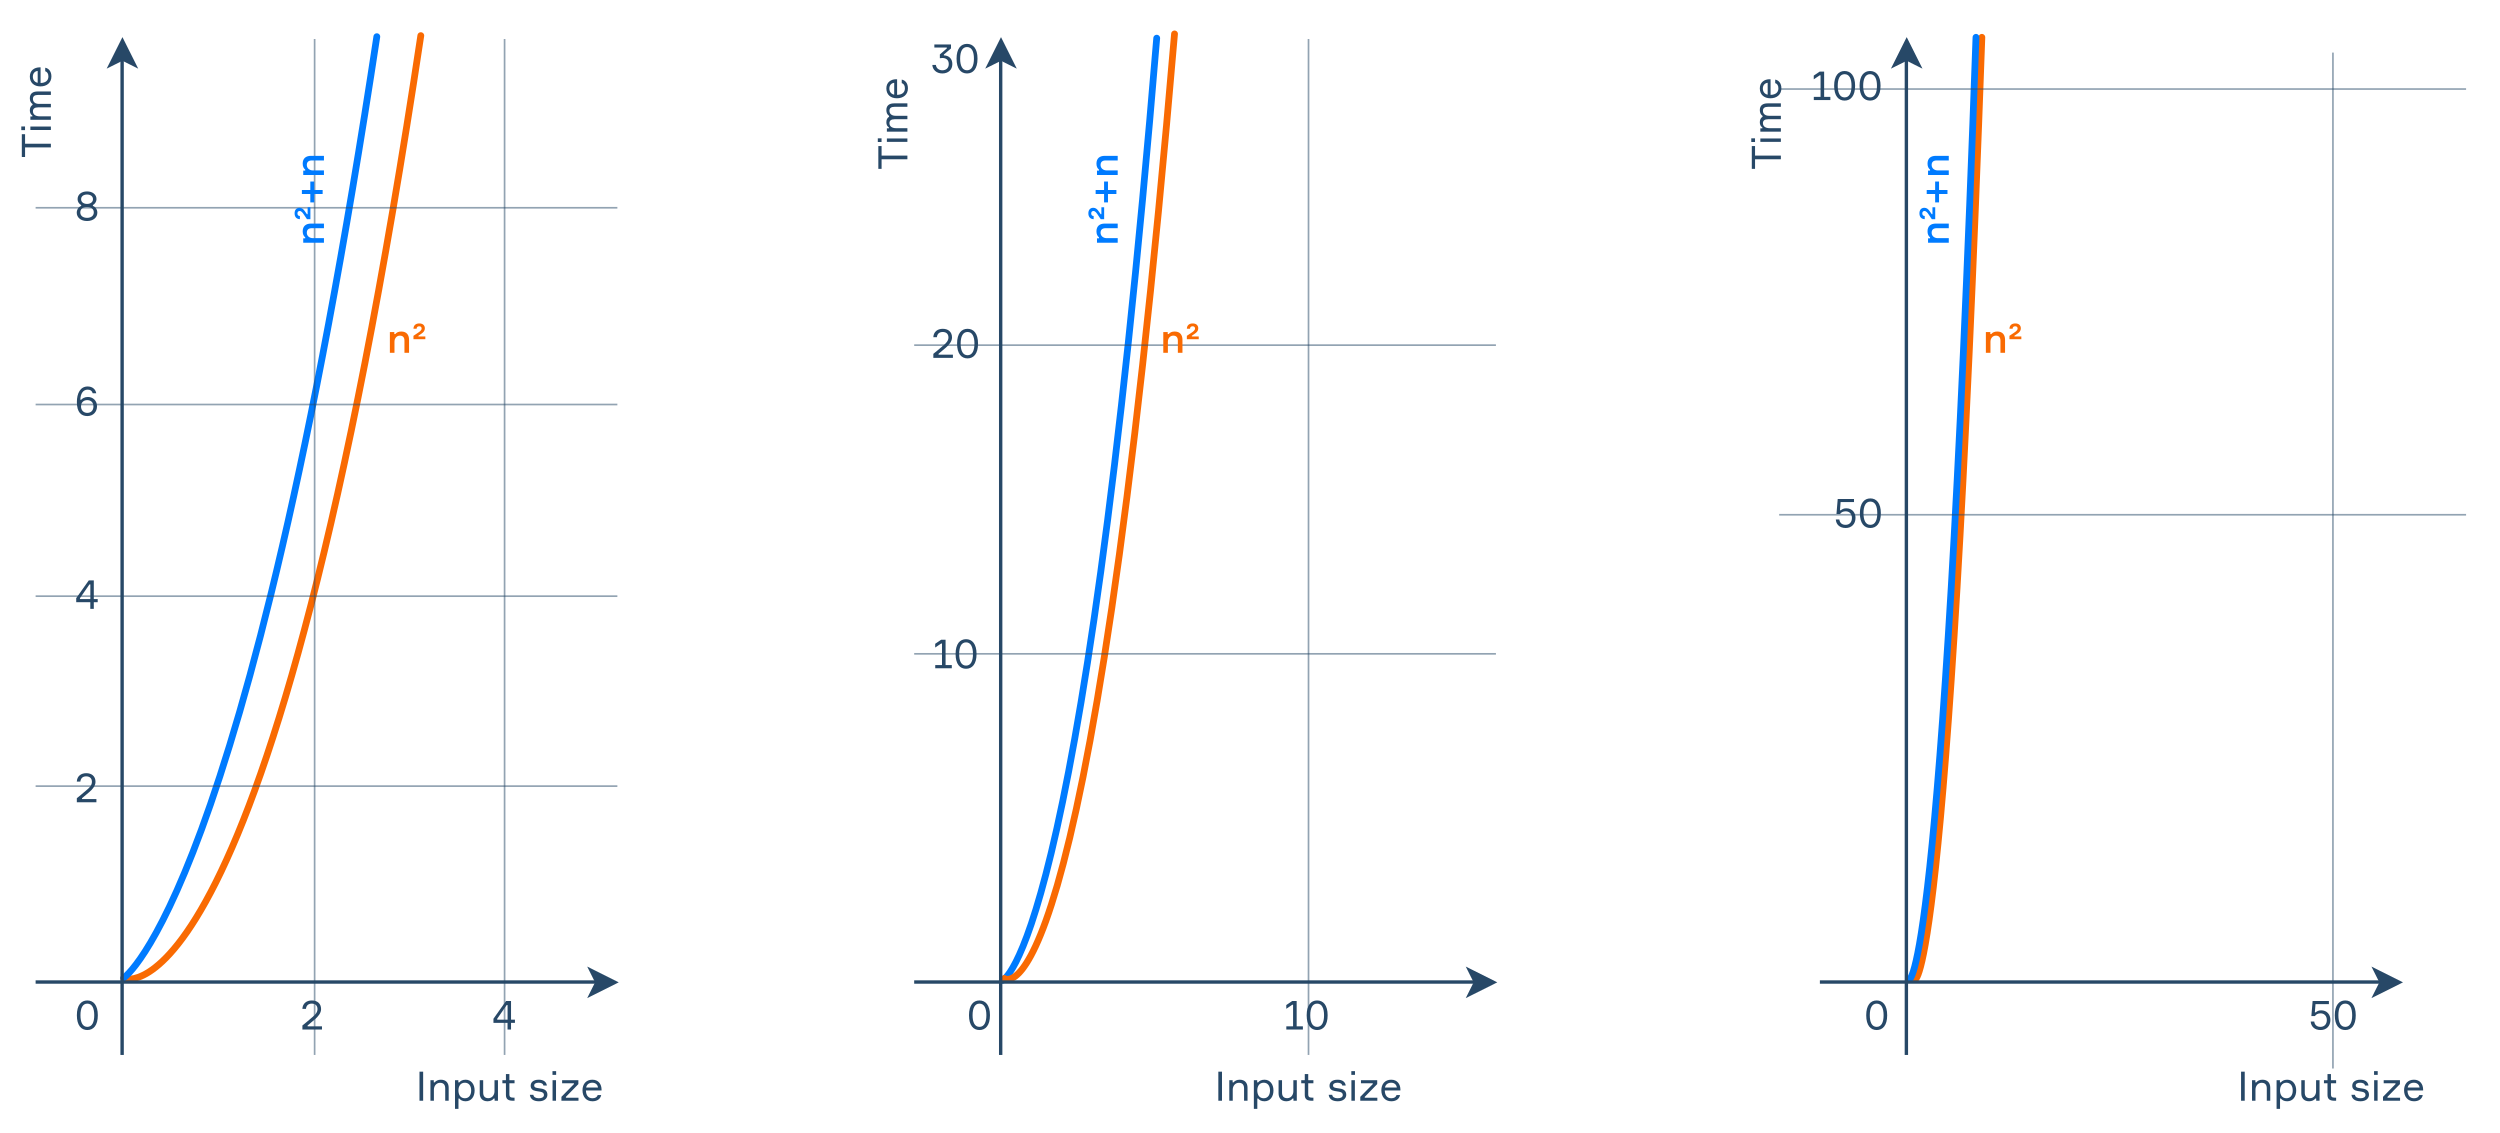 <svg width="1474" height="668" viewBox="0 0 1474 668" fill="none" xmlns="http://www.w3.org/2000/svg">
<rect x="0" y="0" width="1474" height="668" fill="#333333" stroke="none"/>
<g clip-path="url(#clip0_844_43)">
<rect width="1474" height="668" fill="white"/>
<path d="M73 577C73 577 159.501 610.5 248.109 20.999" stroke="#F96A02" stroke-width="4" stroke-linecap="round" stroke-linejoin="round"/>
<path d="M591.036 578.002C591.036 578.002 637.501 562.5 681.999 22.501" stroke="#007BFF" stroke-width="4" stroke-linecap="round" stroke-linejoin="round"/>
<path d="M1129 577.5C1129 577.5 1148.5 585.5 1168.5 22" stroke="#F96A02" stroke-width="4" stroke-linecap="round" stroke-linejoin="round"/>
<path d="M1125.54 577.5C1125.54 577.5 1145.05 585.5 1165.04 22" stroke="#007BFF" stroke-width="4" stroke-linecap="round" stroke-linejoin="round"/>
<path d="M73 576.5C73 576.5 145.502 528.123 222.173 21.619" stroke="#007BFF" stroke-width="4" stroke-linecap="round" stroke-linejoin="round"/>
<path d="M592.164 576.882C592.164 576.882 642 616 692.5 20.001" stroke="#F96A02" stroke-width="4" stroke-linecap="round" stroke-linejoin="round"/>
<path d="M72 622L72 35" stroke="#274867" stroke-width="2" stroke-miterlimit="10"/>
<path d="M21 579L352 579" stroke="#274867" stroke-width="2" stroke-miterlimit="10"/>
<path d="M72.191 23L80.383 39.367L72.191 35.275L63.998 39.367L72.191 23Z" fill="#274867" stroke="#274867" stroke-miterlimit="10"/>
<path d="M363.691 579.192L347.324 587.385L351.416 579.192L347.324 571L363.691 579.192Z" fill="#274867" stroke="#274867" stroke-miterlimit="10"/>
<path d="M590 622L590 35" stroke="#274867" stroke-width="2" stroke-miterlimit="10"/>
<path d="M539 579L870 579" stroke="#274867" stroke-width="2" stroke-miterlimit="10"/>
<path d="M590.191 23L598.383 39.367L590.191 35.275L581.998 39.367L590.191 23Z" fill="#274867" stroke="#274867" stroke-miterlimit="10"/>
<path d="M881.691 579.192L865.324 587.385L869.416 579.192L865.324 571L881.691 579.192Z" fill="#274867" stroke="#274867" stroke-miterlimit="10"/>
<path d="M1124 622L1124 35" stroke="#274867" stroke-width="2" stroke-miterlimit="10"/>
<path d="M1073 579L1404 579" stroke="#274867" stroke-width="2" stroke-miterlimit="10"/>
<path d="M1124.19 23L1132.38 39.367L1124.19 35.275L1116 39.367L1124.19 23Z" fill="#274867" stroke="#274867" stroke-miterlimit="10"/>
<path d="M1415.69 579.192L1399.32 587.385L1403.42 579.192L1399.32 571L1415.69 579.192Z" fill="#274867" stroke="#274867" stroke-miterlimit="10"/>
<line x1="297.5" y1="23" x2="297.5" y2="622" stroke="#274867" stroke-opacity="0.5"/>
<line x1="771.5" y1="23" x2="771.5" y2="622" stroke="#274867" stroke-opacity="0.5"/>
<line x1="1375.5" y1="31" x2="1375.5" y2="630" stroke="#274867" stroke-opacity="0.5"/>
<line x1="185.5" y1="23" x2="185.5" y2="622" stroke="#274867" stroke-opacity="0.5"/>
<line x1="364" y1="463.5" x2="21" y2="463.5" stroke="#274867" stroke-opacity="0.5"/>
<line x1="364" y1="351.5" x2="21" y2="351.5" stroke="#274867" stroke-opacity="0.5"/>
<line x1="364" y1="238.5" x2="21" y2="238.5" stroke="#274867" stroke-opacity="0.5"/>
<line x1="364" y1="122.5" x2="21" y2="122.5" stroke="#274867" stroke-opacity="0.5"/>
<line x1="882" y1="203.5" x2="539" y2="203.5" stroke="#274867" stroke-opacity="0.5"/>
<line x1="1454" y1="52.5" x2="1049" y2="52.5" stroke="#274867" stroke-opacity="0.5"/>
<line x1="1454" y1="303.5" x2="1049" y2="303.5" stroke="#274867" stroke-opacity="0.5"/>
<line x1="882" y1="385.5" x2="539" y2="385.5" stroke="#274867" stroke-opacity="0.5"/>
<path d="M1106.49 589.864C1102.94 589.864 1100.32 592.552 1100.32 598.6C1100.32 604.648 1102.94 607.312 1106.49 607.312C1110.04 607.312 1112.68 604.648 1112.68 598.6C1112.68 592.552 1110.04 589.864 1106.49 589.864ZM1106.49 605.44C1103.7 605.44 1102.43 602.752 1102.43 598.6C1102.43 594.424 1103.7 591.736 1106.49 591.736C1109.3 591.736 1110.57 594.424 1110.57 598.6C1110.57 602.752 1109.3 605.44 1106.49 605.44Z" fill="#274867"/>
<path d="M1368.61 595.696C1367.05 595.696 1366.14 596.176 1365.37 596.872H1364.84L1365.22 592.024H1373.12V590.2H1363.52L1362.78 599.056H1364.89C1365.61 598 1366.71 597.472 1368.22 597.472C1370.48 597.472 1371.9 599.104 1371.9 601.408C1371.9 603.904 1370.38 605.44 1368.15 605.44C1366.11 605.44 1364.74 604.384 1364.48 602.296H1362.39C1362.58 605.128 1364.55 607.312 1368.25 607.312C1371.66 607.312 1374.01 604.96 1374.01 601.312C1374.01 598.192 1371.97 595.696 1368.61 595.696ZM1382.76 589.864C1379.21 589.864 1376.59 592.552 1376.59 598.6C1376.59 604.648 1379.21 607.312 1382.76 607.312C1386.31 607.312 1388.95 604.648 1388.95 598.6C1388.95 592.552 1386.31 589.864 1382.76 589.864ZM1382.76 605.44C1379.98 605.44 1378.71 602.752 1378.71 598.6C1378.71 594.424 1379.98 591.736 1382.76 591.736C1385.57 591.736 1386.84 594.424 1386.84 598.6C1386.84 602.752 1385.57 605.44 1382.76 605.44Z" fill="#274867"/>
<path d="M1321.33 631.864V649H1323.49V631.864H1321.33ZM1338.54 649V641.32C1338.54 638.416 1336.91 636.592 1333.93 636.592C1332.3 636.592 1330.96 637.264 1330.28 638.2H1329.76V636.904H1327.79V649H1329.83V642.448C1329.83 640.312 1331.27 638.416 1333.43 638.416C1335.47 638.416 1336.5 639.52 1336.5 641.752V649H1338.54ZM1348.08 638.368C1350.5 638.368 1351.8 640.264 1351.8 642.952C1351.8 645.64 1350.5 647.536 1348.08 647.536C1345.39 647.536 1344.29 645.328 1344.29 642.952C1344.29 640.576 1345.39 638.368 1348.08 638.368ZM1342.27 636.904V653.8H1344.31V647.704H1344.84C1345.49 648.568 1346.62 649.312 1348.54 649.312C1351.87 649.312 1353.84 646.6 1353.84 642.952C1353.84 639.376 1351.87 636.592 1348.54 636.592C1346.62 636.592 1345.44 637.36 1344.77 638.2H1344.24V636.904H1342.27ZM1356.85 636.904V644.584C1356.85 647.488 1358.48 649.312 1361.45 649.312C1363.09 649.312 1364.43 648.64 1365.1 647.704H1365.63V649H1367.6V636.904H1365.56V643.456C1365.56 645.64 1364.09 647.488 1361.96 647.488C1359.92 647.488 1358.89 646.384 1358.89 644.152V636.904H1356.85ZM1374.33 636.904V633.256H1372.29V636.904H1370.2V638.68H1372.29V645.616C1372.29 648.184 1373.83 649 1376.44 649H1377.38V647.176H1376.49C1374.86 647.176 1374.33 646.552 1374.33 645.328V638.68H1377.38V636.904H1374.33ZM1390.77 641.464C1389.55 641.272 1388.95 640.912 1388.95 639.976C1388.95 638.944 1390.01 638.368 1391.57 638.368C1393.08 638.368 1394.23 638.896 1394.4 640.048H1396.44C1396.17 637.936 1394.52 636.592 1391.66 636.592C1388.4 636.592 1386.89 638.152 1386.89 640.168C1386.89 641.992 1388.06 642.904 1389.79 643.216L1392.5 643.672C1394.04 643.936 1394.71 644.512 1394.71 645.568C1394.71 646.888 1393.51 647.536 1391.69 647.536C1389.86 647.536 1388.66 646.864 1388.47 645.496H1386.41C1386.67 647.8 1388.35 649.312 1391.78 649.312C1395.05 649.312 1396.75 647.512 1396.75 645.52C1396.75 643.312 1395.41 642.232 1393.29 641.872L1391.93 641.656L1390.77 641.464ZM1401.9 633.76V631.552H1399.74V633.76H1401.9ZM1401.83 636.904H1399.79V649H1401.83V636.904ZM1415.08 649V647.224H1407.66V646.696L1415 639.184V636.904H1405.43V638.68H1412.39V639.184L1405.02 646.696V649H1415.08ZM1428.67 642.232C1428.6 639.256 1426.87 636.592 1423.27 636.592C1419.6 636.592 1417.44 639.112 1417.44 642.832C1417.44 646.552 1419.55 649.312 1423.32 649.312C1426.32 649.312 1428.07 647.728 1428.46 645.664H1426.39C1426.03 646.816 1425.03 647.536 1423.32 647.536C1420.83 647.536 1419.53 645.808 1419.46 642.928H1428.67V642.232ZM1423.23 638.368C1425.27 638.368 1426.44 639.688 1426.56 641.224H1419.58C1419.84 639.688 1421.04 638.368 1423.23 638.368Z" fill="#274867"/>
<path d="M718.328 631.864V649H720.488V631.864H718.328ZM735.54 649V641.32C735.54 638.416 733.908 636.592 730.932 636.592C729.3 636.592 727.956 637.264 727.284 638.2H726.756V636.904H724.788V649H726.828V642.448C726.828 640.312 728.268 638.416 730.428 638.416C732.468 638.416 733.5 639.52 733.5 641.752V649H735.54ZM745.081 638.368C747.505 638.368 748.801 640.264 748.801 642.952C748.801 645.64 747.505 647.536 745.081 647.536C742.393 647.536 741.289 645.328 741.289 642.952C741.289 640.576 742.393 638.368 745.081 638.368ZM739.273 636.904V653.8H741.313V647.704H741.841C742.489 648.568 743.617 649.312 745.537 649.312C748.873 649.312 750.841 646.6 750.841 642.952C750.841 639.376 748.873 636.592 745.537 636.592C743.617 636.592 742.441 637.36 741.769 638.2H741.241V636.904H739.273ZM753.846 636.904V644.584C753.846 647.488 755.478 649.312 758.454 649.312C760.086 649.312 761.43 648.64 762.102 647.704H762.63V649H764.598V636.904H762.558V643.456C762.558 645.64 761.094 647.488 758.958 647.488C756.918 647.488 755.886 646.384 755.886 644.152V636.904H753.846ZM771.331 636.904V633.256H769.291V636.904H767.203V638.68H769.291V645.616C769.291 648.184 770.827 649 773.443 649H774.379V647.176H773.491C771.859 647.176 771.331 646.552 771.331 645.328V638.68H774.379V636.904H771.331ZM787.773 641.464C786.549 641.272 785.949 640.912 785.949 639.976C785.949 638.944 787.005 638.368 788.565 638.368C790.077 638.368 791.229 638.896 791.397 640.048H793.437C793.173 637.936 791.517 636.592 788.661 636.592C785.397 636.592 783.885 638.152 783.885 640.168C783.885 641.992 785.061 642.904 786.789 643.216L789.501 643.672C791.037 643.936 791.709 644.512 791.709 645.568C791.709 646.888 790.509 647.536 788.685 647.536C786.861 647.536 785.661 646.864 785.469 645.496H783.405C783.669 647.8 785.349 649.312 788.781 649.312C792.045 649.312 793.749 647.512 793.749 645.52C793.749 643.312 792.405 642.232 790.293 641.872L788.925 641.656L787.773 641.464ZM798.901 633.76V631.552H796.741V633.76H798.901ZM798.829 636.904H796.789V649H798.829V636.904ZM812.075 649V647.224H804.659V646.696L812.003 639.184V636.904H802.427V638.68H809.387V639.184L802.019 646.696V649H812.075ZM825.675 642.232C825.603 639.256 823.875 636.592 820.275 636.592C816.603 636.592 814.443 639.112 814.443 642.832C814.443 646.552 816.555 649.312 820.323 649.312C823.323 649.312 825.075 647.728 825.459 645.664H823.395C823.035 646.816 822.027 647.536 820.323 647.536C817.827 647.536 816.531 645.808 816.459 642.928H825.675V642.232ZM820.227 638.368C822.267 638.368 823.443 639.688 823.563 641.224H816.579C816.843 639.688 818.043 638.368 820.227 638.368Z" fill="#274867"/>
<path d="M247.328 631.864V649H249.488V631.864H247.328ZM264.54 649V641.32C264.54 638.416 262.908 636.592 259.932 636.592C258.3 636.592 256.956 637.264 256.284 638.2H255.756V636.904H253.788V649H255.828V642.448C255.828 640.312 257.268 638.416 259.428 638.416C261.468 638.416 262.5 639.52 262.5 641.752V649H264.54ZM274.081 638.368C276.505 638.368 277.801 640.264 277.801 642.952C277.801 645.64 276.505 647.536 274.081 647.536C271.393 647.536 270.289 645.328 270.289 642.952C270.289 640.576 271.393 638.368 274.081 638.368ZM268.273 636.904V653.8H270.313V647.704H270.841C271.489 648.568 272.617 649.312 274.537 649.312C277.873 649.312 279.841 646.6 279.841 642.952C279.841 639.376 277.873 636.592 274.537 636.592C272.617 636.592 271.441 637.36 270.769 638.2H270.241V636.904H268.273ZM282.846 636.904V644.584C282.846 647.488 284.478 649.312 287.454 649.312C289.086 649.312 290.43 648.64 291.102 647.704H291.63V649H293.598V636.904H291.558V643.456C291.558 645.64 290.094 647.488 287.958 647.488C285.918 647.488 284.886 646.384 284.886 644.152V636.904H282.846ZM300.331 636.904V633.256H298.291V636.904H296.203V638.68H298.291V645.616C298.291 648.184 299.827 649 302.443 649H303.379V647.176H302.491C300.859 647.176 300.331 646.552 300.331 645.328V638.68H303.379V636.904H300.331ZM316.773 641.464C315.549 641.272 314.949 640.912 314.949 639.976C314.949 638.944 316.005 638.368 317.565 638.368C319.077 638.368 320.229 638.896 320.397 640.048H322.437C322.173 637.936 320.517 636.592 317.661 636.592C314.397 636.592 312.885 638.152 312.885 640.168C312.885 641.992 314.061 642.904 315.789 643.216L318.501 643.672C320.037 643.936 320.709 644.512 320.709 645.568C320.709 646.888 319.509 647.536 317.685 647.536C315.861 647.536 314.661 646.864 314.469 645.496H312.405C312.669 647.8 314.349 649.312 317.781 649.312C321.045 649.312 322.749 647.512 322.749 645.52C322.749 643.312 321.405 642.232 319.293 641.872L317.925 641.656L316.773 641.464ZM327.901 633.76V631.552H325.741V633.76H327.901ZM327.829 636.904H325.789V649H327.829V636.904ZM341.075 649V647.224H333.659V646.696L341.003 639.184V636.904H331.427V638.68H338.387V639.184L331.019 646.696V649H341.075ZM354.675 642.232C354.603 639.256 352.875 636.592 349.275 636.592C345.603 636.592 343.443 639.112 343.443 642.832C343.443 646.552 345.555 649.312 349.323 649.312C352.323 649.312 354.075 647.728 354.459 645.664H352.395C352.035 646.816 351.027 647.536 349.323 647.536C346.827 647.536 345.531 645.808 345.459 642.928H354.675V642.232ZM349.227 638.368C351.267 638.368 352.443 639.688 352.563 641.224H345.579C345.843 639.688 347.043 638.368 349.227 638.368Z" fill="#274867"/>
<path d="M1032.86 86.128L1032.86 99.568L1034.78 99.568L1034.78 93.904L1050 93.904L1050 91.744L1034.78 91.744L1034.78 86.128L1032.86 86.128ZM1034.76 81.552L1032.55 81.552L1032.55 83.712L1034.76 83.712L1034.76 81.552ZM1037.9 81.624L1037.9 83.664L1050 83.664L1050 81.624L1037.9 81.624ZM1037.59 64.922C1037.59 66.434 1038.12 67.586 1039.2 68.33L1039.2 68.858C1038.12 69.506 1037.59 70.586 1037.59 72.05C1037.59 73.586 1038.14 74.522 1039.08 75.122L1039.08 75.65L1037.9 75.65L1037.9 77.618L1050 77.618L1050 75.578L1043.3 75.578C1041.12 75.578 1039.42 74.618 1039.42 72.602C1039.42 71.09 1040.45 70.298 1042.44 70.298L1050 70.298L1050 68.258L1042.92 68.258C1040.88 68.258 1039.42 67.202 1039.42 65.306C1039.42 63.746 1040.4 62.978 1042.39 62.978L1050 62.978L1050 60.938L1042.18 60.938C1039.39 60.938 1037.59 62.138 1037.59 64.922ZM1043.23 46.716C1040.26 46.788 1037.59 48.516 1037.59 52.116C1037.59 55.788 1040.11 57.948 1043.83 57.948C1047.55 57.948 1050.31 55.836 1050.31 52.068C1050.31 49.068 1048.73 47.316 1046.66 46.932L1046.66 48.996C1047.82 49.356 1048.54 50.364 1048.54 52.068C1048.54 54.564 1046.81 55.86 1043.93 55.932L1043.93 46.716L1043.23 46.716ZM1039.37 52.164C1039.37 50.124 1040.69 48.948 1042.22 48.828L1042.22 55.812C1040.69 55.548 1039.37 54.348 1039.37 52.164Z" fill="#274867"/>
<path d="M517.864 86.128L517.864 99.568L519.784 99.568L519.784 93.904L535 93.904L535 91.744L519.784 91.744L519.784 86.128L517.864 86.128ZM519.76 81.552L517.552 81.552L517.552 83.712L519.76 83.712L519.76 81.552ZM522.904 81.624L522.904 83.664L535 83.664L535 81.624L522.904 81.624ZM522.592 64.922C522.592 66.434 523.12 67.586 524.2 68.33L524.2 68.858C523.12 69.506 522.592 70.586 522.592 72.05C522.592 73.586 523.144 74.522 524.08 75.122L524.08 75.65L522.904 75.65L522.904 77.618L535 77.618L535 75.578L528.304 75.578C526.12 75.578 524.416 74.618 524.416 72.602C524.416 71.09 525.448 70.298 527.44 70.298L535 70.298L535 68.258L527.92 68.258C525.88 68.258 524.416 67.202 524.416 65.306C524.416 63.746 525.4 62.978 527.392 62.978L535 62.978L535 60.938L527.176 60.938C524.392 60.938 522.592 62.138 522.592 64.922ZM528.232 46.716C525.256 46.788 522.592 48.516 522.592 52.116C522.592 55.788 525.112 57.948 528.832 57.948C532.552 57.948 535.312 55.836 535.312 52.068C535.312 49.068 533.728 47.316 531.664 46.932L531.664 48.996C532.816 49.356 533.536 50.364 533.536 52.068C533.536 54.564 531.808 55.86 528.928 55.932L528.928 46.716L528.232 46.716ZM524.368 52.164C524.368 50.124 525.688 48.948 527.224 48.828L527.224 55.812C525.688 55.548 524.368 54.348 524.368 52.164Z" fill="#274867"/>
<path d="M550.896 26.2V28.024H558.24V28.552L554.136 32.104V34.336C554.52 34.24 555 34.192 555.6 34.192C558.072 34.192 559.392 35.56 559.392 37.768C559.392 40.072 557.88 41.44 555.576 41.44C553.56 41.44 552 40.216 551.808 38.296H549.696C549.888 41.152 552.168 43.312 555.576 43.312C559.008 43.312 561.504 41.248 561.504 37.768C561.504 34.528 559.392 32.728 556.512 32.656V32.152L560.712 28.552V26.2H550.896ZM570.152 25.864C566.6 25.864 563.984 28.552 563.984 34.6C563.984 40.648 566.6 43.312 570.152 43.312C573.704 43.312 576.344 40.648 576.344 34.6C576.344 28.552 573.704 25.864 570.152 25.864ZM570.152 41.44C567.368 41.44 566.096 38.752 566.096 34.6C566.096 30.424 567.368 27.736 570.152 27.736C572.96 27.736 574.232 30.424 574.232 34.6C574.232 38.752 572.96 41.44 570.152 41.44Z" fill="#274867"/>
<path d="M552.384 198.832C552.6 196.72 553.92 195.736 555.816 195.736C557.856 195.736 559.2 196.864 559.2 198.976C559.2 200.968 557.736 202.336 556.584 203.368C555.696 204.184 554.112 205.528 552.768 206.608L550.296 208.624V211H561.84V209.128H553.368V208.6L557.592 205.048C559.584 203.392 561.312 201.256 561.312 198.976C561.312 195.616 559.008 193.864 555.864 193.864C552.888 193.864 550.464 195.472 550.272 198.832H552.384ZM570.457 193.864C566.905 193.864 564.289 196.552 564.289 202.6C564.289 208.648 566.905 211.312 570.457 211.312C574.009 211.312 576.649 208.648 576.649 202.6C576.649 196.552 574.009 193.864 570.457 193.864ZM570.457 209.44C567.673 209.44 566.401 206.752 566.401 202.6C566.401 198.424 567.673 195.736 570.457 195.736C573.265 195.736 574.537 198.424 574.537 202.6C574.537 206.752 573.265 209.44 570.457 209.44Z" fill="#274867"/>
<path d="M241.176 208V200.368C241.176 197.32 239.64 195.472 236.592 195.472C234.96 195.472 233.76 196.024 233.064 196.96H232.488V195.784H229.872V208H232.584V201.472C232.584 199.552 233.808 197.896 235.752 197.896C237.552 197.896 238.464 198.904 238.464 200.896V208H241.176ZM246.699 198.376V197.968L248.667 196.6C249.699 195.856 250.491 194.968 250.491 193.624C250.491 191.704 249.147 190.696 247.227 190.696C245.235 190.696 243.843 191.704 243.771 193.816H245.643C245.667 192.832 246.243 192.376 247.179 192.376C248.019 192.376 248.595 192.808 248.595 193.696C248.595 194.704 247.515 195.496 246.531 196.144L243.771 197.992V200.008H250.779V198.376H246.699Z" fill="#F96A02"/>
<path d="M697.176 208V200.368C697.176 197.32 695.64 195.472 692.592 195.472C690.96 195.472 689.76 196.024 689.064 196.96H688.488V195.784H685.872V208H688.584V201.472C688.584 199.552 689.808 197.896 691.752 197.896C693.552 197.896 694.464 198.904 694.464 200.896V208H697.176ZM702.699 198.376V197.968L704.667 196.6C705.699 195.856 706.491 194.968 706.491 193.624C706.491 191.704 705.147 190.696 703.227 190.696C701.235 190.696 699.843 191.704 699.771 193.816H701.643C701.667 192.832 702.243 192.376 703.179 192.376C704.019 192.376 704.595 192.808 704.595 193.696C704.595 194.704 703.515 195.496 702.531 196.144L699.771 197.992V200.008H706.779V198.376H702.699Z" fill="#F96A02"/>
<path d="M1182.18 208V200.368C1182.18 197.32 1180.64 195.472 1177.59 195.472C1175.96 195.472 1174.76 196.024 1174.06 196.96H1173.49V195.784H1170.87V208H1173.58V201.472C1173.58 199.552 1174.81 197.896 1176.75 197.896C1178.55 197.896 1179.46 198.904 1179.46 200.896V208H1182.18ZM1187.7 198.376V197.968L1189.67 196.6C1190.7 195.856 1191.49 194.968 1191.49 193.624C1191.49 191.704 1190.15 190.696 1188.23 190.696C1186.23 190.696 1184.84 191.704 1184.77 193.816H1186.64C1186.67 192.832 1187.24 192.376 1188.18 192.376C1189.02 192.376 1189.59 192.808 1189.59 193.696C1189.59 194.704 1188.51 195.496 1187.53 196.144L1184.77 197.992V200.008H1191.78V198.376H1187.7Z" fill="#F96A02"/>
<path d="M191 131.824L183.368 131.824C180.32 131.824 178.472 133.36 178.472 136.408C178.472 138.04 179.024 139.24 179.96 139.936L179.96 140.512L178.784 140.512L178.784 143.128L191 143.128L191 140.416L184.472 140.416C182.552 140.416 180.896 139.192 180.896 137.248C180.896 135.448 181.904 134.536 183.896 134.536L191 134.536L191 131.824ZM181.376 126.301L180.968 126.301L179.6 124.333C178.856 123.301 177.968 122.509 176.624 122.509C174.704 122.509 173.696 123.853 173.696 125.773C173.696 127.765 174.704 129.157 176.816 129.229L176.816 127.357C175.832 127.333 175.376 126.757 175.376 125.821C175.376 124.981 175.808 124.405 176.696 124.405C177.704 124.405 178.496 125.485 179.144 126.469L180.992 129.229L183.008 129.229L183.008 122.221L181.376 122.221L181.376 126.301ZM182.96 114.368L182.96 119.336L185.264 119.336L185.264 114.368L190.232 114.368L190.232 112.04L185.264 112.04L185.264 107.048L182.96 107.048L182.96 112.04L177.992 112.04L177.992 114.368L182.96 114.368ZM191 91.886L183.368 91.886C180.32 91.886 178.472 93.422 178.472 96.471C178.472 98.103 179.024 99.302 179.96 99.999L179.96 100.574L178.784 100.574L178.784 103.19L191 103.19L191 100.478L184.472 100.478C182.552 100.478 180.896 99.254 180.896 97.311C180.896 95.51 181.904 94.599 183.896 94.599L191 94.599L191 91.886Z" fill="#007BFF"/>
<path d="M659 131.824L651.368 131.824C648.32 131.824 646.472 133.36 646.472 136.408C646.472 138.04 647.024 139.24 647.96 139.936L647.96 140.512L646.784 140.512L646.784 143.128L659 143.128L659 140.416L652.472 140.416C650.552 140.416 648.896 139.192 648.896 137.248C648.896 135.448 649.904 134.536 651.896 134.536L659 134.536L659 131.824ZM649.376 126.301L648.968 126.301L647.6 124.333C646.856 123.301 645.968 122.509 644.624 122.509C642.704 122.509 641.696 123.853 641.696 125.773C641.696 127.765 642.704 129.157 644.816 129.229L644.816 127.357C643.832 127.333 643.376 126.757 643.376 125.821C643.376 124.981 643.808 124.405 644.696 124.405C645.704 124.405 646.496 125.485 647.144 126.469L648.992 129.229L651.008 129.229L651.008 122.221L649.376 122.221L649.376 126.301ZM650.96 114.368L650.96 119.336L653.264 119.336L653.264 114.368L658.232 114.368L658.232 112.04L653.264 112.04L653.264 107.048L650.96 107.048L650.96 112.04L645.992 112.04L645.992 114.368L650.96 114.368ZM659 91.886L651.368 91.886C648.32 91.886 646.472 93.422 646.472 96.471C646.472 98.103 647.024 99.302 647.96 99.999L647.96 100.574L646.784 100.574L646.784 103.19L659 103.19L659 100.478L652.472 100.478C650.552 100.478 648.896 99.254 648.896 97.311C648.896 95.51 649.904 94.599 651.896 94.599L659 94.599L659 91.886Z" fill="#007BFF"/>
<path d="M1149 131.824L1141.37 131.824C1138.32 131.824 1136.47 133.36 1136.47 136.408C1136.47 138.04 1137.02 139.24 1137.96 139.936L1137.96 140.512L1136.78 140.512L1136.78 143.128L1149 143.128L1149 140.416L1142.47 140.416C1140.55 140.416 1138.9 139.192 1138.9 137.248C1138.9 135.448 1139.9 134.536 1141.9 134.536L1149 134.536L1149 131.824ZM1139.38 126.301L1138.97 126.301L1137.6 124.333C1136.86 123.301 1135.97 122.509 1134.62 122.509C1132.7 122.509 1131.7 123.853 1131.7 125.773C1131.7 127.765 1132.7 129.157 1134.82 129.229L1134.82 127.357C1133.83 127.333 1133.38 126.757 1133.38 125.821C1133.38 124.981 1133.81 124.405 1134.7 124.405C1135.7 124.405 1136.5 125.485 1137.14 126.469L1138.99 129.229L1141.01 129.229L1141.01 122.221L1139.38 122.221L1139.38 126.301ZM1140.96 114.368L1140.96 119.336L1143.26 119.336L1143.26 114.368L1148.23 114.368L1148.23 112.04L1143.26 112.04L1143.26 107.048L1140.96 107.048L1140.96 112.04L1135.99 112.04L1135.99 114.368L1140.96 114.368ZM1149 91.886L1141.37 91.886C1138.32 91.886 1136.47 93.422 1136.47 96.471C1136.47 98.103 1137.02 99.302 1137.96 99.999L1137.96 100.574L1136.78 100.574L1136.78 103.19L1149 103.19L1149 100.478L1142.47 100.478C1140.55 100.478 1138.9 99.254 1138.9 97.311C1138.9 95.51 1139.9 94.599 1141.9 94.599L1149 94.599L1149 91.886Z" fill="#007BFF"/>
<path d="M551.416 394H561.184V392.128H557.512V377.2H554.896L551.392 379.576V381.784L554.92 379.408H555.4V392.128H551.416V394ZM569.582 376.864C566.03 376.864 563.414 379.552 563.414 385.6C563.414 391.648 566.03 394.312 569.582 394.312C573.134 394.312 575.774 391.648 575.774 385.6C575.774 379.552 573.134 376.864 569.582 376.864ZM569.582 392.44C566.798 392.44 565.526 389.752 565.526 385.6C565.526 381.424 566.798 378.736 569.582 378.736C572.39 378.736 573.662 381.424 573.662 385.6C573.662 389.752 572.39 392.44 569.582 392.44Z" fill="#274867"/>
<path d="M577.488 589.864C573.936 589.864 571.32 592.552 571.32 598.6C571.32 604.648 573.936 607.312 577.488 607.312C581.04 607.312 583.68 604.648 583.68 598.6C583.68 592.552 581.04 589.864 577.488 589.864ZM577.488 605.44C574.704 605.44 573.432 602.752 573.432 598.6C573.432 594.424 574.704 591.736 577.488 591.736C580.296 591.736 581.568 594.424 581.568 598.6C581.568 602.752 580.296 605.44 577.488 605.44Z" fill="#274867"/>
<path d="M51.488 589.864C47.936 589.864 45.32 592.552 45.32 598.6C45.32 604.648 47.936 607.312 51.488 607.312C55.04 607.312 57.68 604.648 57.68 598.6C57.68 592.552 55.04 589.864 51.488 589.864ZM51.488 605.44C48.704 605.44 47.432 602.752 47.432 598.6C47.432 594.424 48.704 591.736 51.488 591.736C54.296 591.736 55.568 594.424 55.568 598.6C55.568 602.752 54.296 605.44 51.488 605.44Z" fill="#274867"/>
<path d="M180.384 594.832C180.6 592.72 181.92 591.736 183.816 591.736C185.856 591.736 187.2 592.864 187.2 594.976C187.2 596.968 185.736 598.336 184.584 599.368C183.696 600.184 182.112 601.528 180.768 602.608L178.296 604.624V607H189.84V605.128H181.368V604.6L185.592 601.048C187.584 599.392 189.312 597.256 189.312 594.976C189.312 591.616 187.008 589.864 183.864 589.864C180.888 589.864 178.464 591.472 178.272 594.832H180.384Z" fill="#274867"/>
<path d="M47.384 460.832C47.6 458.72 48.92 457.736 50.816 457.736C52.856 457.736 54.2 458.864 54.2 460.976C54.2 462.968 52.736 464.336 51.584 465.368C50.696 466.184 49.112 467.528 47.768 468.608L45.296 470.624L45.296 473H56.84V471.128H48.368V470.6L52.592 467.048C54.584 465.392 56.312 463.256 56.312 460.976C56.312 457.616 54.008 455.864 50.864 455.864C47.888 455.864 45.464 457.472 45.272 460.832H47.384Z" fill="#274867"/>
<path d="M301.304 601.192V590.2H298.352L290.936 600.664V603.064H299.24V607H301.304V603.064H303.608V601.192H301.304ZM293.144 601.192V600.664L298.736 592.576H299.264V601.192H293.144Z" fill="#274867"/>
<path d="M55.304 353.192V342.2H52.352L44.936 352.664V355.064H53.24V359H55.304V355.064H57.608V353.192H55.304ZM47.144 353.192V352.664L52.736 344.576H53.264V353.192H47.144Z" fill="#274867"/>
<path d="M51.824 234.056C49.808 234.056 48.464 234.992 47.888 235.688H47.36C47.48 232.016 49.016 229.736 51.704 229.736C53.336 229.736 54.248 230.456 54.656 231.872H56.744C56.36 229.568 54.56 227.864 51.704 227.864C47.312 227.864 45.32 231.944 45.32 237.056C45.32 243.104 47.912 245.312 51.488 245.312C55.064 245.312 57.2 242.72 57.2 239.528C57.2 236.336 54.896 234.056 51.824 234.056ZM51.464 243.44C49.424 243.44 47.768 242.048 47.768 239.6C47.768 237.2 49.4 235.904 51.416 235.904C53.456 235.904 55.088 237.128 55.088 239.624C55.088 242.12 53.504 243.44 51.464 243.44Z" fill="#274867"/>
<path d="M54.776 120.88C55.64 120.496 56.888 119.224 56.888 117.352C56.888 114.688 54.584 112.864 51.32 112.864C48.056 112.864 45.752 114.688 45.752 117.352C45.752 119.272 46.976 120.496 47.864 120.88V121.408C46.736 121.792 45.248 123.208 45.248 125.416C45.248 128.2 47.624 130.312 51.32 130.312C55.016 130.312 57.392 128.2 57.392 125.416C57.392 123.184 55.88 121.792 54.776 121.408V120.88ZM51.32 114.688C53.24 114.688 54.824 115.648 54.824 117.448C54.824 119.248 53.24 120.232 51.32 120.232C49.4 120.232 47.816 119.248 47.816 117.448C47.816 115.648 49.4 114.688 51.32 114.688ZM51.32 128.44C48.848 128.44 47.336 127.168 47.336 125.224C47.336 123.232 48.848 122.056 51.32 122.056C53.792 122.056 55.304 123.232 55.304 125.224C55.304 127.168 53.792 128.44 51.32 128.44Z" fill="#274867"/>
<path d="M758.416 607H768.184V605.128H764.512V590.2H761.896L758.392 592.576V594.784L761.92 592.408H762.4V605.128H758.416V607ZM776.582 589.864C773.03 589.864 770.414 592.552 770.414 598.6C770.414 604.648 773.03 607.312 776.582 607.312C780.134 607.312 782.774 604.648 782.774 598.6C782.774 592.552 780.134 589.864 776.582 589.864ZM776.582 605.44C773.798 605.44 772.526 602.752 772.526 598.6C772.526 594.424 773.798 591.736 776.582 591.736C779.39 591.736 780.662 594.424 780.662 598.6C780.662 602.752 779.39 605.44 776.582 605.44Z" fill="#274867"/>
<path d="M12.864 79.128L12.864 92.568L14.784 92.568L14.784 86.904L30 86.904L30 84.744L14.784 84.744L14.784 79.128L12.864 79.128ZM14.76 74.552L12.552 74.552L12.552 76.712L14.76 76.712L14.76 74.552ZM17.904 74.624L17.904 76.664L30 76.664L30 74.624L17.904 74.624ZM17.592 57.922C17.592 59.434 18.12 60.586 19.2 61.33L19.2 61.858C18.12 62.506 17.592 63.586 17.592 65.05C17.592 66.586 18.144 67.522 19.08 68.122L19.08 68.65L17.904 68.65L17.904 70.618L30 70.618L30 68.578L23.304 68.578C21.12 68.578 19.416 67.618 19.416 65.602C19.416 64.09 20.448 63.298 22.44 63.298L30 63.298L30 61.258L22.92 61.258C20.88 61.258 19.416 60.202 19.416 58.306C19.416 56.746 20.4 55.978 22.392 55.978L30 55.978L30 53.938L22.176 53.938C19.392 53.938 17.592 55.138 17.592 57.922ZM23.232 39.716C20.256 39.788 17.592 41.516 17.592 45.116C17.592 48.788 20.112 50.948 23.832 50.948C27.552 50.948 30.312 48.836 30.312 45.068C30.312 42.068 28.728 40.316 26.664 39.932L26.664 41.996C27.816 42.356 28.536 43.364 28.536 45.068C28.536 47.564 26.808 48.86 23.928 48.932L23.928 39.716L23.232 39.716ZM19.368 45.164C19.368 43.124 20.688 41.948 22.224 41.828L22.224 48.812C20.688 48.548 19.368 47.348 19.368 45.164Z" fill="#274867"/>
<path d="M1069.42 59H1079.18V57.128H1075.51V42.2H1072.9L1069.39 44.576V46.784L1072.92 44.408H1073.4V57.128H1069.42V59ZM1087.58 41.864C1084.03 41.864 1081.41 44.552 1081.41 50.6C1081.41 56.648 1084.03 59.312 1087.58 59.312C1091.13 59.312 1093.77 56.648 1093.77 50.6C1093.77 44.552 1091.13 41.864 1087.58 41.864ZM1087.58 57.44C1084.8 57.44 1083.53 54.752 1083.53 50.6C1083.53 46.424 1084.8 43.736 1087.58 43.736C1090.39 43.736 1091.66 46.424 1091.66 50.6C1091.66 54.752 1090.39 57.44 1087.58 57.44ZM1102.58 41.864C1099.03 41.864 1096.41 44.552 1096.41 50.6C1096.41 56.648 1099.03 59.312 1102.58 59.312C1106.13 59.312 1108.77 56.648 1108.77 50.6C1108.77 44.552 1106.13 41.864 1102.58 41.864ZM1102.58 57.44C1099.8 57.44 1098.53 54.752 1098.53 50.6C1098.53 46.424 1099.8 43.736 1102.58 43.736C1105.39 43.736 1106.66 46.424 1106.66 50.6C1106.66 54.752 1105.39 57.44 1102.58 57.44Z" fill="#274867"/>
<path d="M1088.61 299.696C1087.05 299.696 1086.14 300.176 1085.37 300.872H1084.84L1085.22 296.024H1093.12V294.2H1083.52L1082.78 303.056H1084.89C1085.61 302 1086.71 301.472 1088.22 301.472C1090.48 301.472 1091.9 303.104 1091.9 305.408C1091.9 307.904 1090.38 309.44 1088.15 309.44C1086.11 309.44 1084.74 308.384 1084.48 306.296H1082.39C1082.58 309.128 1084.55 311.312 1088.25 311.312C1091.66 311.312 1094.01 308.96 1094.01 305.312C1094.01 302.192 1091.97 299.696 1088.61 299.696ZM1102.76 293.864C1099.21 293.864 1096.59 296.552 1096.59 302.6C1096.59 308.648 1099.21 311.312 1102.76 311.312C1106.31 311.312 1108.95 308.648 1108.95 302.6C1108.95 296.552 1106.31 293.864 1102.76 293.864ZM1102.76 309.44C1099.98 309.44 1098.71 306.752 1098.71 302.6C1098.71 298.424 1099.98 295.736 1102.76 295.736C1105.57 295.736 1106.84 298.424 1106.84 302.6C1106.84 306.752 1105.57 309.44 1102.76 309.44Z" fill="#274867"/>
</g>
<defs>
<clipPath id="clip0_844_43">
<rect width="1474" height="668" fill="white"/>
</clipPath>
</defs>
</svg>